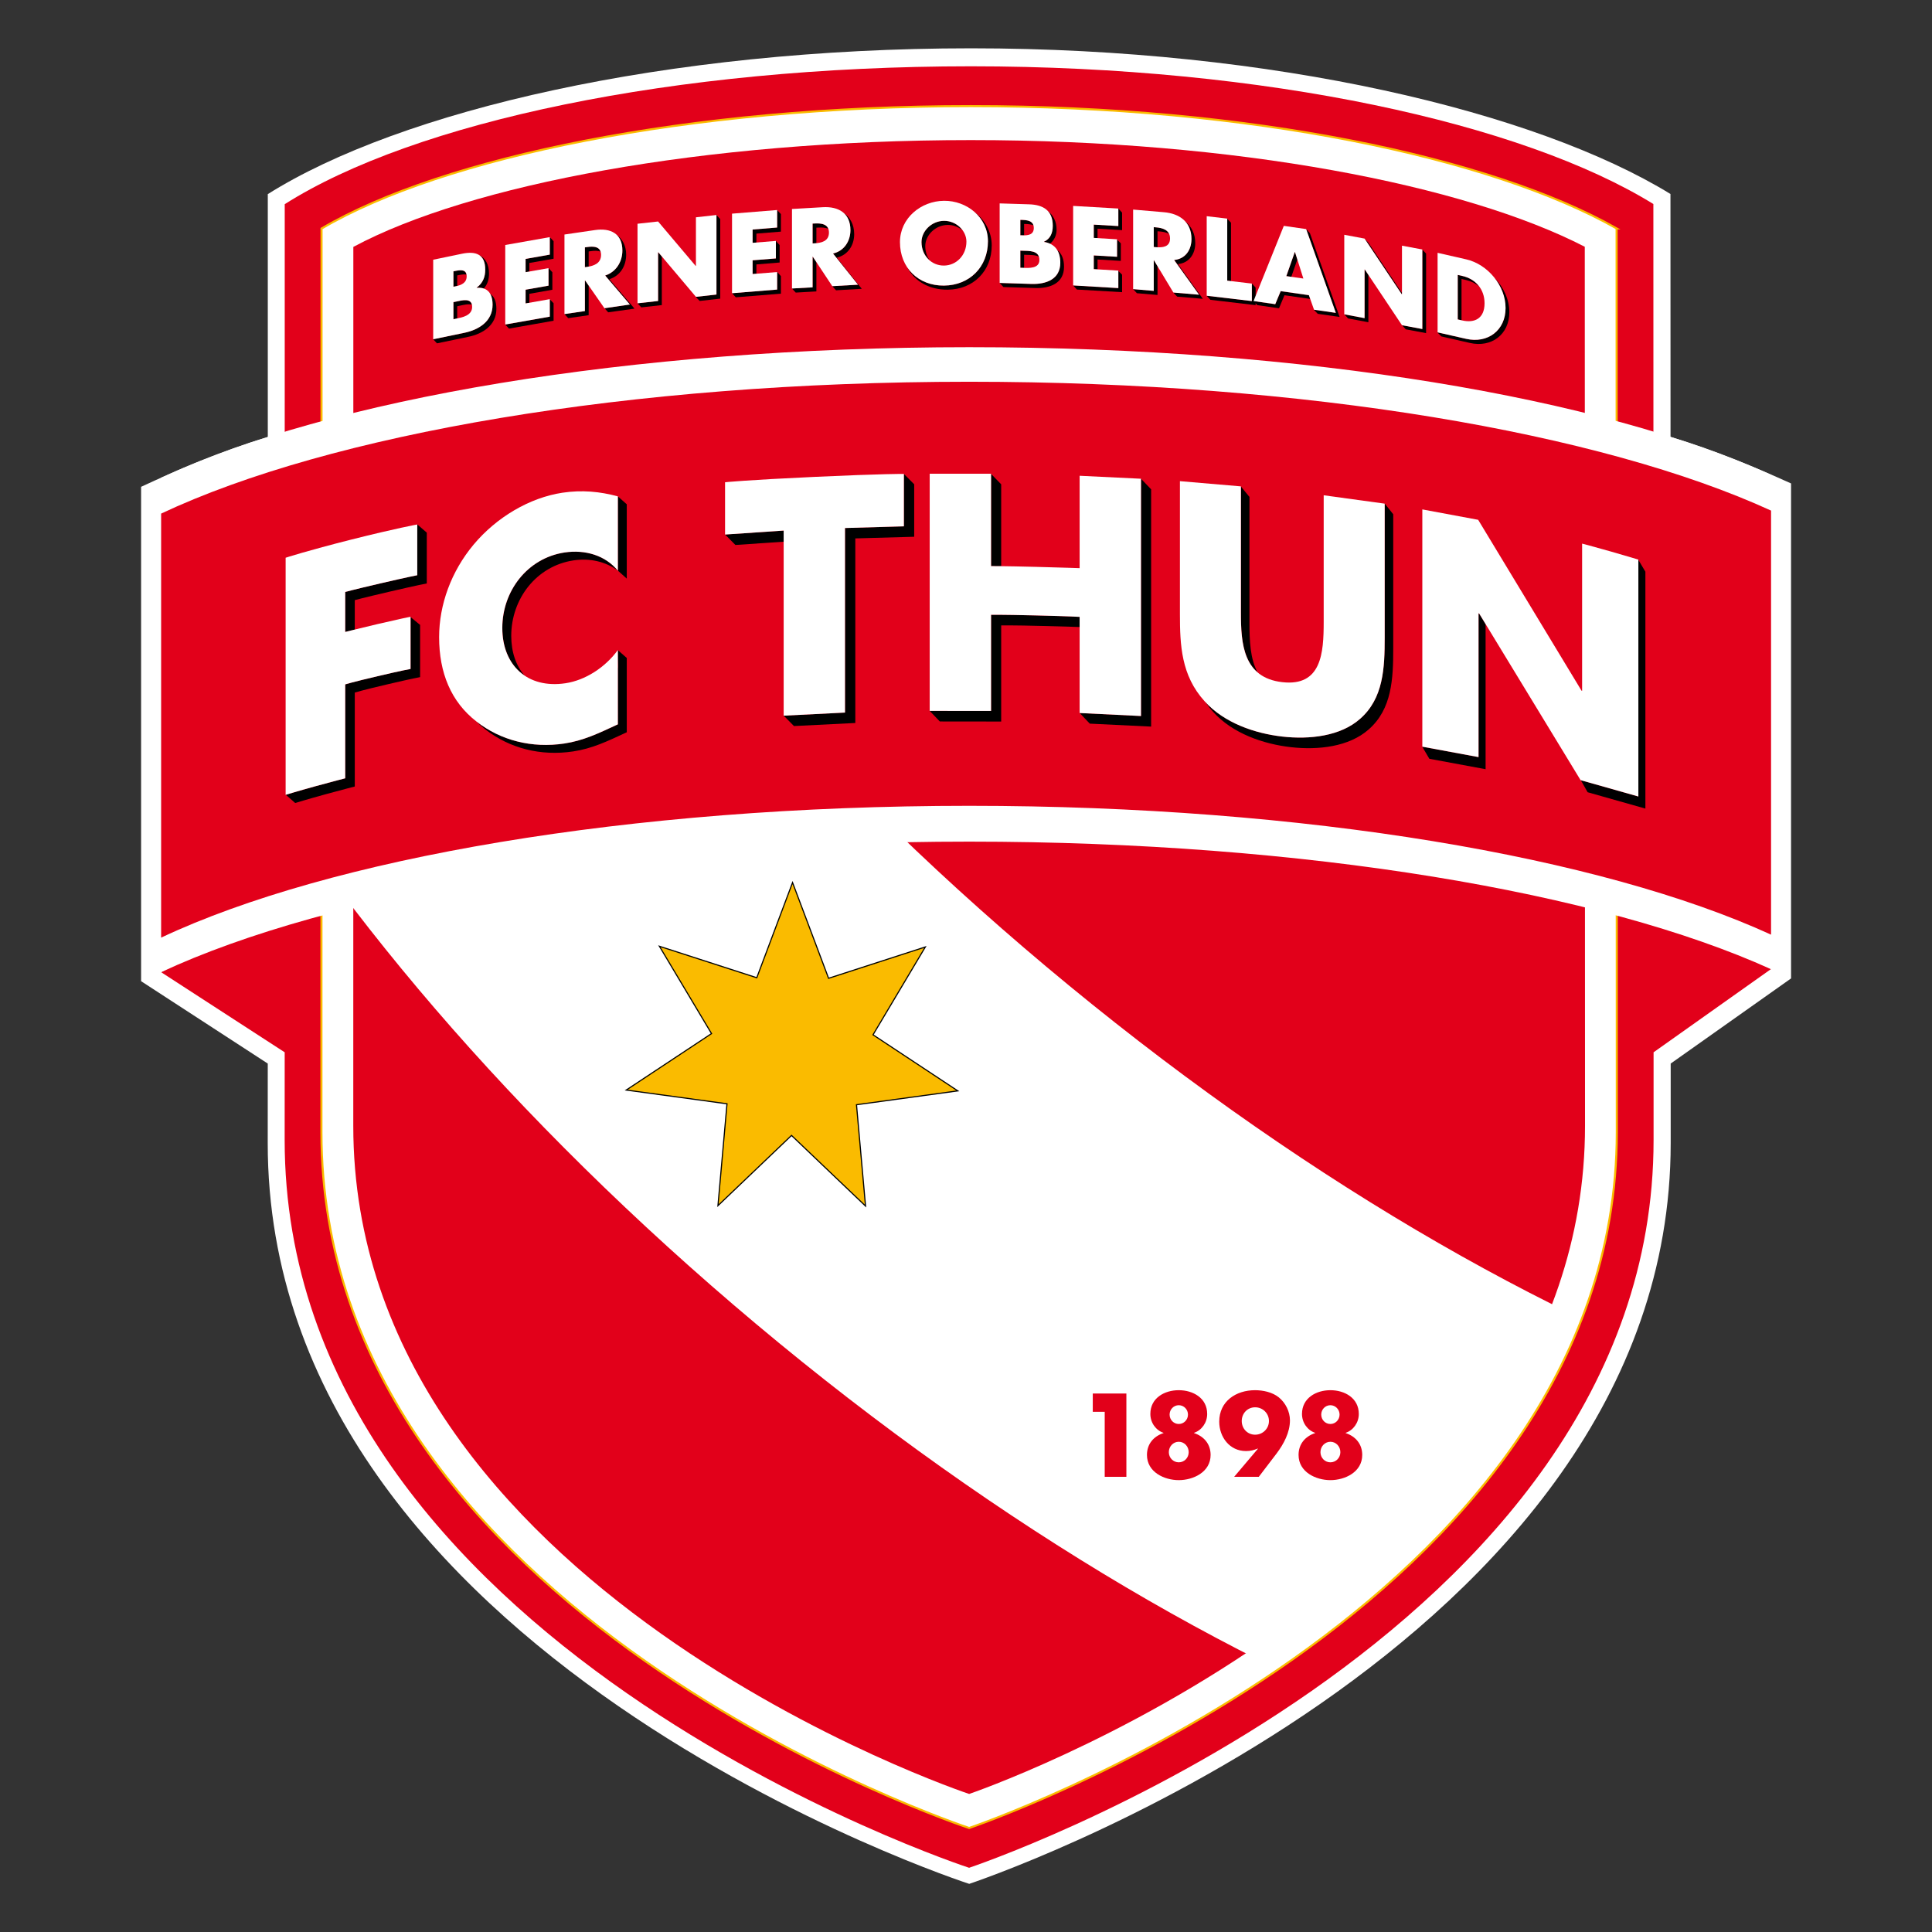<?xml version="1.0" encoding="UTF-8" standalone="no"?>
<svg
   xmlns:dc="http://purl.org/dc/elements/1.1/"
   xmlns:cc="http://creativecommons.org/ns#"
   xmlns:rdf="http://www.w3.org/1999/02/22-rdf-syntax-ns#"
   xmlns:svg="http://www.w3.org/2000/svg"
   xmlns="http://www.w3.org/2000/svg"
   xmlns:xlink="http://www.w3.org/1999/xlink"
   xmlns:sodipodi="http://sodipodi.sourceforge.net/DTD/sodipodi-0.dtd"
   xmlns:inkscape="http://www.inkscape.org/namespaces/inkscape"
   version="1.1"
   id="Ebene_1"
   x="0px"
   y="0px"
   width="1000"
   height="1000"
   viewBox="0 0 1000 1000"
   enable-background="new 0 0 351 404"
   xml:space="preserve"
   sodipodi:docname="Fussballclub Thun.svg"
   inkscape:version="1.0.1 (3bc2e813f5, 2020-09-07)"><rect x="0" y="0" width="1000" height="1000" fill="#333333" stroke="none"/><defs
   id="defs259" /><sodipodi:namedview
   pagecolor="#ffffff"
   bordercolor="#666666"
   borderopacity="1"
   objecttolerance="10"
   gridtolerance="10"
   guidetolerance="10"
   inkscape:pageopacity="0"
   inkscape:pageshadow="2"
   inkscape:window-width="1920"
   inkscape:window-height="1017"
   id="namedview257"
   showgrid="false"
   inkscape:zoom="0.845"
   inkscape:cx="500"
   inkscape:cy="500"
   inkscape:window-x="-8"
   inkscape:window-y="-8"
   inkscape:window-maximized="1"
   inkscape:current-layer="Ebene_1" />
<g
   id="g254"
   transform="matrix(2.646,0,0,2.646,30.55,-35.488)">
	<g
   id="g252">
		<defs
   id="defs3">
			<rect
   id="SVGID_1_"
   x="-3429.408"
   y="-173.001"
   width="3975.536"
   height="5622.545" />
		</defs>
		<clipPath
   id="SVGID_2_">
			<use
   xlink:href="#SVGID_1_"
   overflow="visible"
   id="use5"
   x="0"
   y="0"
   width="100%"
   height="100%" />
		</clipPath>
		<g
   clip-path="url(#SVGID_2_)"
   id="g14">
			<defs
   id="defs9">
				<rect
   id="SVGID_3_"
   x="-3429.408"
   y="-173.001"
   width="3975.536"
   height="5622.545" />
			</defs>
			<clipPath
   id="SVGID_4_">
				<use
   xlink:href="#SVGID_3_"
   overflow="visible"
   id="use11"
   x="0"
   y="0"
   width="100%"
   height="100%" />
			</clipPath>
		</g>
		<g
   clip-path="url(#SVGID_2_)"
   id="g36">
			<defs
   id="defs17">
				<rect
   id="SVGID_5_"
   x="-3429.408"
   y="-173.001"
   width="3975.536"
   height="5622.545" />
			</defs>
			<clipPath
   id="SVGID_6_">
				<use
   xlink:href="#SVGID_5_"
   overflow="visible"
   id="use19"
   x="0"
   y="0"
   width="100%"
   height="100%" />
			</clipPath>
			<path
   clip-path="url(#SVGID_6_)"
   fill="#ffffff"
   d="M 338.813,204.806 V 107.98 c -6.86,-3.096 -14.779,-6.473 -23.576,-9.105 C 315.229,87.364 315.222,51.359 315.222,51.359 289.043,35.302 237.6,22.862 178.419,22.862 c -59.773,0 -111.647,12.209 -137.58,28.524 v 47.509 c -9.276,2.778 -17.689,6.46 -24.785,9.744 v 96.707 l 24.778,16.113 -0.007,15.555 c 0,100.544 137.223,144.91 137.223,144.91 0,0 137.219,-45.481 137.219,-144.91 0,-6.177 0,-6.259 0,-15.555 z"
   id="path22" />
			<path
   clip-path="url(#SVGID_6_)"
   fill="#e2001a"
   d="M 311.91,190.156 C 311.898,132.45 311.879,53.323 311.879,53.323 286.338,37.549 236.138,26.381 178.401,26.381 120.073,26.381 69.458,37.314 44.153,53.35 l -0.008,136.807 -24.177,13.425 24.177,15.675 -0.006,17.157 c 0,98.781 133.888,142.366 133.888,142.366 0,0 133.893,-44.686 133.893,-142.366 0,-6.072 0,-8.022 0,-17.157 l 22.974,-16.283 z"
   id="path24" />
			<path
   clip-path="url(#SVGID_6_)"
   fill="#ffffff"
   d="M 304.687,58.091 C 280.091,44.173 233.016,34.166 178.374,34.166 123.193,34.166 75.08,44.173 51.353,58.119 l -0.021,176.797 c 0,94.416 126.703,136.078 126.703,136.078 0,0 126.689,-42.712 126.689,-136.078 0.001,-41.772 -0.037,-176.825 -0.037,-176.825"
   id="path26" />
			<path
   clip-path="url(#SVGID_6_)"
   fill="none"
   stroke="#fabb00"
   stroke-width="0.401"
   d="M 304.687,58.091 C 280.091,44.173 233.016,34.166 178.374,34.166 123.193,34.166 75.08,44.173 51.353,58.119 l -0.021,176.797 c 0,94.416 126.703,136.078 126.703,136.078 0,0 126.689,-42.712 126.689,-136.078 0.001,-41.772 -0.037,-176.825 -0.037,-176.825 z"
   id="path28" />
			<path
   clip-path="url(#SVGID_6_)"
   fill="#e2001a"
   d="M 298.462,61.683 C 274.976,49.577 230.316,40.815 178.363,40.815 c -52.479,0 -98.178,8.762 -120.79,20.896 l -0.012,171.932 c 0,90.688 120.474,130.695 120.474,130.695 0,0 120.474,-41.017 120.474,-130.695 0,-40.127 -0.047,-171.96 -0.047,-171.96"
   id="path30" />
			<path
   clip-path="url(#SVGID_6_)"
   fill="#ffffff"
   d="M 334.9,203.004 V 106.288 C 301.8,91.274 243.925,81.33 178.06,81.33 111.359,81.33 52.852,91.536 19.973,106.86 v 96.721 c 32.879,-15.329 91.386,-25.533 158.087,-25.533 65.866,0 123.741,9.953 156.84,24.956"
   id="path32" />
			<path
   clip-path="url(#SVGID_6_)"
   fill="#e2001a"
   d="M 334.9,196.245 V 113.292 C 301.8,98.131 243.925,88.088 178.06,88.088 111.359,88.088 52.852,98.394 19.973,113.88 v 82.946 c 32.879,-15.48 91.386,-25.784 158.087,-25.784 65.866,0 123.741,10.044 156.84,25.203"
   id="path34" />
		</g>
		<g
   clip-path="url(#SVGID_2_)"
   id="g46">
			<defs
   id="defs39">
				<path
   id="SVGID_7_"
   d="m 55.344,190.435 1.26,46.283 c 0,90.688 120.83,126.516 120.83,126.516 0,0 119.169,-34.192 123.004,-131.853 0.914,-23.126 4.252,-37.2 4.252,-37.2 -35.262,-9.261 -86.395,-16.801 -131.539,-17.902 -4.136,-0.102 -8.212,-0.147 -12.228,-0.147 -41.469,-0.001 -76.848,5.295 -105.579,14.303" />
			</defs>
			<clipPath
   id="SVGID_8_">
				<use
   xlink:href="#SVGID_7_"
   overflow="visible"
   id="use41"
   x="0"
   y="0"
   width="100%"
   height="100%" />
			</clipPath>
			<path
   clip-path="url(#SVGID_8_)"
   fill="#ffffff"
   d="m 88.143,80.584 -58.104,69.052 c 21.888,39.174 58.782,82.864 106.241,122.697 48.04,40.303 98.013,69.188 140.718,83.769 l 56.801,-69.873 C 291.087,271.648 241.168,242.806 193.125,202.504 145.666,162.67 110.031,119.763 88.143,80.584"
   id="path44" />
		</g>
		<polygon
   clip-path="url(#SVGID_2_)"
   fill="#fabb00"
   points="130.666,229.331 110.956,226.643 127.64,215.599 117.444,198.515 136.49,204.671 143.489,186.054 150.538,204.779 169.465,198.649 159.229,215.834 175.816,226.803 155.998,229.516 157.765,249.331 143.286,235.52 128.898,249.258 "
   id="polygon48" />
		<polygon
   clip-path="url(#SVGID_2_)"
   fill="none"
   stroke="#000000"
   stroke-width="0.22"
   stroke-miterlimit="3.864"
   points="130.666,229.331 110.956,226.643 127.64,215.599 117.444,198.515 136.49,204.671 143.489,186.054 150.538,204.779 169.465,198.649 159.229,215.834 175.816,226.803 155.998,229.516 157.765,249.331 143.286,235.52 128.898,249.258 "
   id="polygon50" />
		<g
   clip-path="url(#SVGID_2_)"
   id="g62">
			<defs
   id="defs53">
				<rect
   id="SVGID_9_"
   x="-3429.408"
   y="-173.001"
   width="3975.536"
   height="5622.545" />
			</defs>
			<clipPath
   id="SVGID_10_">
				<use
   xlink:href="#SVGID_9_"
   overflow="visible"
   id="use55"
   x="0"
   y="0"
   width="100%"
   height="100%" />
			</clipPath>
			<path
   clip-path="url(#SVGID_10_)"
   fill="#e2001a"
   d="m 248.7,285.355 c -2.784,0 -5.557,1.529 -5.557,4.647 0,1.721 1.082,3.198 2.574,3.693 v 0.046 c -1.948,0.649 -3.244,2.136 -3.244,4.28 0,3.373 3.416,4.929 6.227,4.929 2.812,0 6.227,-1.556 6.227,-4.929 0,-2.144 -1.302,-3.631 -3.244,-4.28 v -0.046 c 1.489,-0.495 2.574,-1.972 2.574,-3.693 0,-3.118 -2.765,-4.647 -5.557,-4.647 m 0,10.089 c 1.084,0 1.95,0.909 1.95,2.037 0,1.103 -0.866,1.984 -1.95,1.984 -1.083,0 -1.944,-0.881 -1.944,-1.984 0,-1.127 0.861,-2.037 1.944,-2.037 m 0,-7.151 c 0.99,0 1.795,0.822 1.795,1.835 0,1.015 -0.805,1.837 -1.795,1.837 -0.999,0 -1.793,-0.822 -1.793,-1.837 0,-1.013 0.794,-1.835 1.793,-1.835 m -14.721,0.407 c 1.487,0 2.701,1.187 2.701,2.684 0,1.492 -1.214,2.677 -2.701,2.677 -1.499,0 -2.621,-1.186 -2.621,-2.677 0,-1.497 1.122,-2.684 2.621,-2.684 m 0.712,13.602 3.483,-4.565 c 1.401,-1.858 2.614,-4.128 2.614,-6.487 0,-1.701 -0.866,-3.433 -2.18,-4.493 -1.257,-1.017 -3.077,-1.401 -4.65,-1.401 -3.722,0 -7.003,2.154 -7.003,6.158 0,3 2.03,5.748 5.225,5.748 0.874,0 1.558,-0.173 2.296,-0.492 l 0.045,0.038 -4.648,5.495 h 4.818 z m -15.654,-16.947 c -2.789,0 -5.557,1.529 -5.557,4.647 0,1.721 1.084,3.198 2.571,3.693 v 0.046 c -1.943,0.649 -3.235,2.136 -3.235,4.28 0,3.373 3.409,4.929 6.221,4.929 2.813,0 6.23,-1.556 6.23,-4.929 0,-2.144 -1.3,-3.631 -3.242,-4.28 v -0.046 c 1.486,-0.495 2.571,-1.972 2.571,-3.693 0.001,-3.118 -2.774,-4.647 -5.559,-4.647 m 0,10.089 c 1.086,0 1.943,0.909 1.943,2.037 0,1.103 -0.857,1.984 -1.943,1.984 -1.081,0 -1.942,-0.881 -1.942,-1.984 0,-1.127 0.861,-2.037 1.942,-2.037 m 0,-7.151 c 0.999,0 1.803,0.822 1.803,1.835 0,1.015 -0.804,1.837 -1.803,1.837 -0.992,0 -1.792,-0.822 -1.792,-1.837 0,-1.013 0.8,-1.835 1.792,-1.835 m -14.484,1.294 v 12.714 h 4.239 V 286 h -6.575 v 3.586 h 2.336 z"
   id="path58" />
			<path
   clip-path="url(#SVGID_10_)"
   d="m 77.889,75.706 v -2.39 l 0.405,-0.085 c 0.77,-0.156 1.766,-0.42 2.452,-0.222 -0.312,-1.306 -2.016,-0.821 -3.189,-0.573 l -0.404,0.078 v 3.345 l 0.509,-0.102 c 0.065,-0.014 0.157,-0.035 0.227,-0.051 m -0.737,-6.201 0.443,-0.095 c 0.099,-0.02 0.201,-0.053 0.293,-0.078 v -2.04 l 0.287,-0.061 c 0.521,-0.104 1.091,-0.2 1.52,-0.104 -0.188,-1.045 -1.283,-0.897 -2.263,-0.694 l -0.28,0.058 z m 6.961,-2.561 c 0,-1.85 -0.744,-3.105 -1.956,-3.653 0.773,0.477 1.226,1.391 1.226,2.854 0,1.408 -0.452,2.631 -1.678,3.525 v 0.045 c 0.54,-0.038 0.997,0.006 1.396,0.139 0.716,-0.81 1.012,-1.802 1.012,-2.91 m 1.441,6.888 c 0,-1.37 -0.378,-2.397 -1.207,-2.925 0.313,0.547 0.463,1.268 0.463,2.123 0,3.261 -2.727,4.9 -5.51,5.485 l -6.106,1.262 0.738,0.798 6.104,-1.269 c 2.793,-0.574 5.518,-2.218 5.518,-5.474"
   id="path60" />
		</g>
		<path
   clip-path="url(#SVGID_2_)"
   d="m 92.003,64.854 4.741,-0.834 v -3.424 l -0.742,-0.803 v 3.428 l -4.729,0.836 v 2.601 l 0.729,-0.134 v -1.67 z m 0,7.781 v -1.749 l 4.501,-0.795 v -3.427 l -0.743,-0.796 v 3.42 l -4.487,0.795 v 2.68 z m 3.75,-6.774 z m 0.991,10.292 v -3.425 l -0.742,-0.775 v 3.401 l -8.714,1.542 0.738,0.796 z"
   id="path64" />
		<g
   clip-path="url(#SVGID_2_)"
   id="g74">
			<defs
   id="defs67">
				<rect
   id="SVGID_11_"
   x="-3429.408"
   y="-173.001"
   width="3975.536"
   height="5622.545" />
			</defs>
			<clipPath
   id="SVGID_12_">
				<use
   xlink:href="#SVGID_11_"
   overflow="visible"
   id="use69"
   x="0"
   y="0"
   width="100%"
   height="100%" />
			</clipPath>
			<path
   clip-path="url(#SVGID_12_)"
   d="m 103.605,65.562 v -2.964 l 0.392,-0.052 c 0.681,-0.101 1.401,-0.134 1.937,0.094 -0.346,-1.05 -1.562,-1.057 -2.674,-0.897 l -0.382,0.061 v 3.873 l 0.382,-0.054 c 0.112,-0.019 0.236,-0.04 0.345,-0.061 m -0.727,8.703 -4.006,0.582 0.735,0.801 3.998,-0.579 v -5.793 l -0.691,-1 -0.036,0.005 z m 5.241,-5.69 -0.448,-0.548 c 2.186,-0.714 3.271,-2.657 3.271,-4.806 0,-1.798 -0.786,-3.148 -1.976,-3.957 0.764,0.669 1.235,1.684 1.235,3.154 0,2.149 -1.182,4.181 -3.367,4.889 l 4.833,5.67 -4.956,0.728 0.046,0.044 0.671,0.757 5.139,-0.721 -0.667,-0.795 z"
   id="path72" />
		</g>
		<path
   clip-path="url(#SVGID_2_)"
   d="m 117.187,72.291 -4.024,0.452 0.735,0.798 4.018,-0.447 v -9.508 l -0.689,-0.829 -0.039,0.007 v 9.527 z m 12.156,-0.46 v -15.56 l -0.737,-0.798 V 71.03 l -4.005,0.441 0.032,0.1 0.692,0.708 z"
   id="path76" />
		<path
   clip-path="url(#SVGID_2_)"
   d="m 136.416,59.105 4.795,-0.384 v -3.428 l -0.744,-0.803 v 3.429 l -4.785,0.394 v 2.6 l 0.734,-0.062 z m 3.812,1.457 v 3.409 l -4.546,0.365 v 2.676 l 0.734,-0.058 v -1.817 l 4.548,-0.374 v -3.418 l -0.73,-0.782 h -0.006 z m 0.983,10.292 v -3.427 l -0.744,-0.841 -0.187,0.055 0.187,-0.016 v 3.427 l -8.823,0.713 0.743,0.804 z"
   id="path78" />
		<g
   clip-path="url(#SVGID_2_)"
   id="g92">
			<defs
   id="defs81">
				<rect
   id="SVGID_13_"
   x="-3429.408"
   y="-173.001"
   width="3975.536"
   height="5622.545" />
			</defs>
			<clipPath
   id="SVGID_14_">
				<use
   xlink:href="#SVGID_13_"
   overflow="visible"
   id="use83"
   x="0"
   y="0"
   width="100%"
   height="100%" />
			</clipPath>
			<path
   clip-path="url(#SVGID_14_)"
   d="m 147.412,69.618 -4.041,0.224 0.742,0.804 4.038,-0.229 v -5.735 l -0.7,-1.054 -0.039,0.007 z m 0.739,-8.641 V 57.95 l 0.39,-0.019 c 0.673,-0.042 1.392,-0.012 1.934,0.248 -0.395,-0.998 -1.58,-1.108 -2.669,-1.049 l -0.394,0.019 v 3.881 l 0.394,-0.02 c 0.111,-0.007 0.228,-0.021 0.345,-0.033 m 7.396,-1.757 c 0,-1.951 -0.854,-3.396 -2.167,-4.236 0.891,0.737 1.431,1.852 1.431,3.433 0,2.146 -1.193,4.073 -3.403,4.588 l 4.883,6.098 -5.028,0.287 -0.092,-0.133 0.086,0.14 0.742,0.797 5.03,-0.288 -4.88,-6.098 c 2.198,-0.517 3.398,-2.447 3.398,-4.588"
   id="path86" />
			<path
   clip-path="url(#SVGID_14_)"
   d="m 170.308,64.328 c -0.536,-0.759 -0.856,-1.701 -0.856,-2.771 0,-2.142 1.977,-4.125 4.396,-4.147 1.128,-0.007 2.152,0.424 2.935,1.095 -0.782,-1.121 -2.138,-1.907 -3.677,-1.894 -2.414,0.026 -4.399,2.002 -4.399,4.145 -0.001,1.496 0.632,2.745 1.601,3.572 m 8.118,-9.929 c 0.156,0.115 0.321,0.211 0.47,0.339 -0.158,-0.115 -0.299,-0.238 -0.47,-0.339 m 4.025,7.019 c 0,-2.673 -1.357,-4.981 -3.32,-6.507 1.557,1.405 2.577,3.375 2.577,5.707 0,5.035 -3.609,8.616 -8.603,8.66 -3.074,0.035 -5.611,-1.297 -7.123,-3.485 1.435,2.704 4.335,4.32 7.865,4.289 4.988,-0.05 8.604,-3.627 8.604,-8.664"
   id="path88" />
			<path
   clip-path="url(#SVGID_14_)"
   d="m 188.783,65.812 v -2.566 l 0.41,0.014 c 0.777,0.029 1.775,0 2.479,0.355 -0.426,-1.204 -2.074,-1.115 -3.215,-1.153 l -0.409,-0.018 v 3.348 l 0.513,0.013 c 0.072,0.007 0.144,0.007 0.222,0.007 m -0.735,-6.378 0.447,0.012 c 0.098,0.008 0.189,0.008 0.288,0 v -2.223 l 0.288,0.006 c 0.526,0.019 1.09,0.062 1.533,0.255 -0.282,-0.924 -1.334,-1.022 -2.272,-1.059 l -0.284,-0.004 z m 7.089,-1.063 c 0,-1.664 -0.667,-2.892 -1.723,-3.672 0.613,0.662 0.977,1.582 0.977,2.874 0,1.402 -0.448,2.523 -1.708,3.124 v 0.039 c 0.442,0.075 0.821,0.203 1.162,0.361 0.808,-0.661 1.292,-1.624 1.292,-2.726 m 1.458,7.226 c 0,-1.446 -0.429,-2.604 -1.382,-3.325 0.439,0.674 0.646,1.529 0.646,2.523 0,3.262 -2.777,4.249 -5.629,4.162 l -6.228,-0.199 0.736,0.802 6.23,0.193 c 2.844,0.094 5.627,-0.896 5.627,-4.156"
   id="path90" />
		</g>
		<path
   clip-path="url(#SVGID_2_)"
   d="m 203.15,58.152 4.802,0.281 v -3.428 l -0.735,-0.808 h -0.119 l 0.119,0.005 v 3.429 l -4.803,-0.28 v 2.604 l 0.736,0.04 z m 0,7.955 v -1.932 l 4.553,0.268 v -3.426 l -0.736,-0.74 v 3.363 l -4.553,-0.259 v 2.677 z m 4.802,4.459 v -3.427 l -0.735,-0.726 v 3.351 l -8.835,-0.512 0.73,0.799 z"
   id="path94" />
		<g
   clip-path="url(#SVGID_2_)"
   id="g104">
			<defs
   id="defs97">
				<rect
   id="SVGID_15_"
   x="-3429.408"
   y="-173.001"
   width="3975.536"
   height="5622.545" />
			</defs>
			<clipPath
   id="SVGID_16_">
				<use
   xlink:href="#SVGID_15_"
   overflow="visible"
   id="use99"
   x="0"
   y="0"
   width="100%"
   height="100%" />
			</clipPath>
			<path
   clip-path="url(#SVGID_16_)"
   d="m 214.883,61.777 v -3.129 l 0.394,0.033 c 0.643,0.055 1.327,0.176 1.857,0.482 -0.432,-0.936 -1.562,-1.196 -2.598,-1.285 l -0.39,-0.033 v 3.881 l 0.39,0.032 c 0.112,0.007 0.229,0.015 0.347,0.019 m -4.767,8.189 v 0.01 l 0.736,0.793 4.03,0.344 v -5.627 l -0.697,-1.16 h -0.039 v 5.984 z m 12.15,-8.999 c 0,-1.885 -0.794,-3.327 -2.027,-4.283 0.796,0.849 1.286,1.983 1.286,3.48 0,2.142 -1.188,3.9 -3.386,4.104 l 4.865,6.793 -5.008,-0.426 0.045,0.074 0.686,0.728 5.02,0.426 -4.87,-6.792 c 2.189,-0.205 3.389,-1.962 3.389,-4.104"
   id="path102" />
		</g>
		<path
   clip-path="url(#SVGID_2_)"
   d="M 229.259,68.395 V 56.976 l -0.744,-0.766 v 12.098 z m 4.814,4.709 v -3.426 l -0.731,-0.805 v 3.43 l -8.838,-1.04 v 0.025 l 0.73,0.775 z"
   id="path106" />
		<path
   clip-path="url(#SVGID_2_)"
   d="m 233.674,72.303 0.729,0.801 4.247,0.614 1.063,-2.552 5.034,0.722 -0.255,-0.733 -5.511,-0.788 -1.063,2.55 z m 6.411,-4.877 0.964,0.141 1.187,-3.386 -0.455,-1.464 -0.047,-0.006 z m -6.411,4.87 -0.008,0.007 z m 16.826,3.117 -5.807,-16.386 -0.729,-0.809 h -0.03 l 0.03,0.007 5.792,16.389 -4.266,-0.617 -0.014,-0.039 0.009,0.073 0.749,0.769 z"
   id="path108" />
		<path
   clip-path="url(#SVGID_2_)"
   d="m 251.466,74.912 0.684,0.789 3.979,0.747 v -9.279 l -0.703,-1.046 -0.039,-0.007 v 9.53 z m 11.236,-4.182 -6.574,-9.838 -0.703,-0.747 7.237,10.833 0.04,0.005 z m 4.716,7.847 V 63.018 l -0.735,-0.776 v 15.535 l -3.966,-0.75 0.013,0.02 0.717,0.784 z"
   id="path110" />
		<g
   clip-path="url(#SVGID_2_)"
   id="g122">
			<defs
   id="defs113">
				<rect
   id="SVGID_17_"
   x="-3429.408"
   y="-173.001"
   width="3975.536"
   height="5622.545" />
			</defs>
			<clipPath
   id="SVGID_18_">
				<use
   xlink:href="#SVGID_17_"
   overflow="visible"
   id="use115"
   x="0"
   y="0"
   width="100%"
   height="100%" />
			</clipPath>
			<path
   clip-path="url(#SVGID_18_)"
   d="m 269.668,78.423 v 0.052 l 0.739,0.75 5.592,1.275 c 4.21,0.956 7.704,-1.65 7.704,-6.022 0,-2.511 -1.168,-4.944 -2.939,-6.759 1.362,1.701 2.204,3.804 2.204,5.956 0,4.373 -3.504,6.979 -7.703,6.023 z m 4.682,-2.358 V 67.99 l 0.928,0.207 c 0.965,0.22 1.82,0.648 2.512,1.244 -0.772,-1.018 -1.897,-1.73 -3.256,-2.037 l -0.924,-0.216 v 8.71 z"
   id="path118" />
			<path
   clip-path="url(#SVGID_18_)"
   fill="#ffffff"
   d="m 80.813,73.447 c 0,1.718 -1.984,2.063 -3.152,2.305 l -0.509,0.106 v -3.345 l 0.404,-0.082 c 1.292,-0.267 3.257,-0.86 3.257,1.016 m -1.071,-5.991 c 0,1.324 -1.096,1.738 -2.141,1.956 l -0.449,0.089 v -3.013 l 0.289,-0.06 c 1.07,-0.221 2.301,-0.394 2.301,1.028 m 1.957,2.257 v -0.039 c 1.239,-0.894 1.675,-2.124 1.675,-3.526 0,-2.974 -1.811,-3.665 -4.526,-3.105 l -5.654,1.175 V 79.779 L 79.3,78.51 c 2.783,-0.583 5.51,-2.216 5.51,-5.484 0,-2.162 -0.925,-3.48 -3.111,-3.313"
   id="path120" />
		</g>
		<polygon
   clip-path="url(#SVGID_2_)"
   fill="#ffffff"
   points="96.002,71.931 91.268,72.765 91.268,70.081 95.753,69.292 95.753,65.864 91.268,66.654 91.268,64.056 96.002,63.22 96.002,59.797 87.288,61.338 87.288,76.89 96.002,75.354 "
   id="polygon124" />
		<g
   clip-path="url(#SVGID_2_)"
   id="g134">
			<defs
   id="defs127">
				<rect
   id="SVGID_19_"
   x="-3429.408"
   y="-173.001"
   width="3975.536"
   height="5622.545" />
			</defs>
			<clipPath
   id="SVGID_20_">
				<use
   xlink:href="#SVGID_19_"
   overflow="visible"
   id="use129"
   x="0"
   y="0"
   width="100%"
   height="100%" />
			</clipPath>
			<path
   clip-path="url(#SVGID_20_)"
   fill="#ffffff"
   d="m 106.031,63.275 c 0,1.695 -1.466,2.156 -2.771,2.353 l -0.392,0.051 v -3.88 l 0.392,-0.051 c 1.305,-0.194 2.771,-0.163 2.771,1.527 m 4.17,-0.854 c 0,-3.319 -2.303,-4.447 -5.35,-4.007 l -5.979,0.874 v 15.561 l 3.996,-0.587 v -5.983 h 0.046 l 3.778,5.429 4.975,-0.727 -4.833,-5.671 c 2.186,-0.715 3.367,-2.747 3.367,-4.889"
   id="path132" />
		</g>
		<polygon
   clip-path="url(#SVGID_2_)"
   fill="#ffffff"
   points="128.605,71.03 128.605,55.468 124.589,55.919 124.589,65.429 124.541,65.436 117.187,56.738 113.162,57.181 113.162,72.743 117.187,72.291 117.187,62.764 117.226,62.756 124.589,71.477 "
   id="polygon136" />
		<polygon
   clip-path="url(#SVGID_2_)"
   fill="#ffffff"
   points="140.476,66.627 135.674,67.015 135.674,64.331 140.228,63.963 140.228,60.539 135.674,60.912 135.674,58.31 140.476,57.921 140.476,54.494 131.65,55.207 131.65,70.77 140.476,70.055 "
   id="polygon138" />
		<g
   clip-path="url(#SVGID_2_)"
   id="g152">
			<defs
   id="defs141">
				<rect
   id="SVGID_21_"
   x="-3429.408"
   y="-173.001"
   width="3975.536"
   height="5622.545" />
			</defs>
			<clipPath
   id="SVGID_22_">
				<use
   xlink:href="#SVGID_21_"
   overflow="visible"
   id="use143"
   x="0"
   y="0"
   width="100%"
   height="100%" />
			</clipPath>
			<path
   clip-path="url(#SVGID_22_)"
   fill="#ffffff"
   d="m 150.61,58.905 c 0,1.696 -1.488,2.033 -2.81,2.104 l -0.389,0.02 v -3.881 l 0.389,-0.019 c 1.322,-0.071 2.81,0.088 2.81,1.776 m 4.201,-0.488 c 0,-3.317 -2.336,-4.653 -5.401,-4.474 l -6.032,0.349 v 15.556 l 4.035,-0.229 v -5.984 l 0.039,-0.007 3.811,5.762 5.028,-0.287 -4.883,-6.098 c 2.201,-0.512 3.403,-2.443 3.403,-4.588"
   id="path146" />
			<path
   clip-path="url(#SVGID_22_)"
   fill="#ffffff"
   d="m 177.5,60.678 c 0,2.686 -1.983,4.662 -4.388,4.683 -2.421,0.024 -4.396,-1.918 -4.396,-4.602 0,-2.146 1.976,-4.127 4.396,-4.148 2.405,-0.02 4.388,1.923 4.388,4.067 m 4.211,-0.06 c 0,-4.703 -4.128,-7.972 -8.599,-7.928 -4.483,0.039 -8.612,3.379 -8.612,8.088 0,5.034 3.614,8.546 8.612,8.5 4.987,-0.044 8.599,-3.625 8.599,-8.66"
   id="path148" />
			<path
   clip-path="url(#SVGID_22_)"
   fill="#ffffff"
   d="m 191.776,64.254 c 0,1.719 -2.02,1.591 -3.222,1.549 l -0.507,-0.014 v -3.345 l 0.409,0.012 c 1.325,0.044 3.32,-0.077 3.32,1.798 m -1.095,-6.245 c 0,1.325 -1.108,1.472 -2.186,1.438 l -0.447,-0.012 v -3.012 l 0.284,0.004 c 1.089,0.039 2.349,0.16 2.349,1.582 m 2.002,2.726 v -0.039 c 1.26,-0.601 1.708,-1.725 1.708,-3.127 0,-2.972 -1.851,-4.101 -4.609,-4.188 l -5.779,-0.179 v 15.555 l 6.223,0.199 c 2.856,0.087 5.64,-0.9 5.64,-4.162 -0.002,-2.16 -0.96,-3.697 -3.183,-4.059"
   id="path150" />
		</g>
		<polygon
   clip-path="url(#SVGID_2_)"
   fill="#ffffff"
   points="207.217,66.341 202.414,66.061 202.414,63.376 206.967,63.644 206.967,60.218 202.414,59.95 202.414,57.351 207.217,57.631 207.217,54.206 198.377,53.691 198.377,69.246 207.217,69.768 "
   id="polygon154" />
		<g
   clip-path="url(#SVGID_2_)"
   id="g164">
			<defs
   id="defs157">
				<rect
   id="SVGID_23_"
   x="-3429.408"
   y="-173.001"
   width="3975.536"
   height="5622.545" />
			</defs>
			<clipPath
   id="SVGID_24_">
				<use
   xlink:href="#SVGID_23_"
   overflow="visible"
   id="use159"
   x="0"
   y="0"
   width="100%"
   height="100%" />
			</clipPath>
			<path
   clip-path="url(#SVGID_24_)"
   fill="#ffffff"
   d="m 217.331,60.058 c 0,1.692 -1.48,1.81 -2.801,1.705 l -0.384,-0.036 v -3.881 l 0.384,0.036 c 1.321,0.107 2.801,0.48 2.801,2.176 m 4.193,0.107 c 0,-3.32 -2.321,-4.984 -5.387,-5.241 l -6.025,-0.516 V 69.97 l 4.034,0.339 v -5.984 h 0.039 l 3.801,6.311 5.024,0.43 -4.879,-6.794 c 2.197,-0.207 3.393,-1.961 3.393,-4.107"
   id="path162" />
		</g>
		<polygon
   clip-path="url(#SVGID_2_)"
   fill="#ffffff"
   points="228.521,68.314 228.521,56.176 224.504,55.703 224.504,71.264 233.334,72.306 233.334,68.881 "
   id="polygon166" />
		<path
   clip-path="url(#SVGID_2_)"
   fill="#ffffff"
   d="m 243.411,67.899 -3.333,-0.473 1.655,-4.715 0.04,0.006 z m 6.352,6.715 -5.805,-16.389 -4.37,-0.631 -5.922,14.708 4.245,0.613 1.063,-2.55 5.519,0.788 1.004,2.843 z"
   id="path168" />
		<polygon
   clip-path="url(#SVGID_2_)"
   fill="#ffffff"
   points="266.683,77.777 266.683,62.215 262.702,61.469 262.702,70.979 262.662,70.972 255.386,60.085 251.414,59.339 251.414,74.897 255.386,75.647 255.386,66.115 255.425,66.122 262.702,77.03 "
   id="polygon170" />
		<g
   clip-path="url(#SVGID_2_)"
   id="g190">
			<defs
   id="defs173">
				<rect
   id="SVGID_25_"
   x="-3429.408"
   y="-173.001"
   width="3975.536"
   height="5622.545" />
			</defs>
			<clipPath
   id="SVGID_26_">
				<use
   xlink:href="#SVGID_25_"
   overflow="visible"
   id="use175"
   x="0"
   y="0"
   width="100%"
   height="100%" />
			</clipPath>
			<path
   clip-path="url(#SVGID_26_)"
   fill="#ffffff"
   d="m 278.856,72.736 c 0,3.032 -2.007,3.899 -4.356,3.361 l -0.891,-0.203 v -8.707 l 0.931,0.211 c 2.529,0.576 4.316,2.552 4.316,5.338 m 4.112,0.936 c 0,-4.373 -3.478,-8.568 -7.71,-9.529 l -5.59,-1.275 v 15.558 l 5.59,1.269 c 4.206,0.96 7.71,-1.648 7.71,-6.023"
   id="path178" />
			<path
   clip-path="url(#SVGID_26_)"
   d="m 44.375,168.885 1.823,1.607 c 0,0 2.436,-0.746 5.938,-1.708 3.509,-0.955 5.72,-1.522 5.72,-1.522 v -18.373 c 0,0 1.343,-0.434 6.313,-1.595 4.969,-1.17 6.462,-1.425 6.462,-1.425 v -10.217 l -1.865,-1.528 v 10.143 c 0,0 -1.494,0.255 -6.458,1.422 -4.968,1.163 -6.325,1.604 -6.325,1.604 v 18.367 c 0,0 -2.21,0.566 -5.712,1.526 -3.321,0.912 -5.664,1.625 -5.896,1.699 m -0.04,-0.094 -0.007,0.046 0.007,0.005 z m 27.607,-41.252 v -9.933 l -1.853,-1.601 c 0,0 -0.008,0.005 -0.019,0.005 v 9.924 c 0,0 -1.8,0.338 -7.227,1.604 -5.428,1.263 -6.862,1.676 -6.862,1.676 v 7.82 c 0,0 0.671,-0.173 1.873,-0.468 v -5.758 c 0,0 1.436,-0.406 6.854,-1.669 5.428,-1.26 7.234,-1.6 7.234,-1.6"
   id="path180" />
			<path
   clip-path="url(#SVGID_26_)"
   d="m 91.059,145.553 c -1.659,-1.904 -2.597,-4.568 -2.597,-7.754 0,-7.24 4.91,-13.67 12.181,-14.767 3.199,-0.488 6.289,0.243 8.658,1.99 -2.435,-2.952 -6.361,-4.147 -10.404,-3.539 -7.263,1.104 -12.173,7.533 -12.173,14.766 0,4.182 1.601,7.456 4.335,9.304 m 18.26,-20.519 1.741,1.56 v -14.535 l -1.741,-1.541 z m 1.742,31.62 v -14.535 l -1.741,-1.528 v 1.682 c 0.039,0.877 0.086,1.784 0,1.867 0,0.005 0,0.005 0,0.005 v 10.967 c -3.938,1.831 -6.783,3.186 -10.488,3.747 -6.352,0.951 -12.417,-0.604 -17.141,-4.282 -0.029,-0.02 -0.05,-0.049 -0.078,-0.068 0.564,0.568 1.17,1.108 1.821,1.616 4.729,3.674 10.788,5.237 17.15,4.275 3.693,-0.555 6.539,-1.918 10.477,-3.746"
   id="path182" />
			<path
   clip-path="url(#SVGID_26_)"
   d="m 130.295,117.975 v 0 l 2.015,2.039 9.442,-0.635 v -2.176 z m 36.99,0.434 V 108.15 l -2.017,-2.036 h -0.003 0.003 v 10.259 l -11.514,0.326 v 36.103 l -11.994,0.604 2.006,2.034 12.001,-0.6 v -36.107 z"
   id="path184" />
			<path
   clip-path="url(#SVGID_26_)"
   d="m 170.317,152.471 v 0 l 1.977,2.069 12.007,0.014 v -18.799 c 0,0 1.659,-0.057 8.605,0.114 3.291,0.077 5.411,0.153 6.741,0.198 v -1.982 c 0,0 -1.777,-0.122 -8.727,-0.288 -6.944,-0.17 -8.6,-0.121 -8.6,-0.121 v 18.807 z m 13.984,-28.307 V 108.15 l -1.979,-2.036 v 18.036 c -0.001,10e-4 0.645,10e-4 1.979,0.014 m 29.331,31.383 V 109.13 l -1.982,-2.071 v 46.417 l -11.981,-0.581 1.964,2.072 z"
   id="path186" />
			<path
   clip-path="url(#SVGID_26_)"
   d="m 234.442,144.914 c -1.439,-2.645 -1.572,-6.202 -1.572,-9.585 v -24.708 l -1.674,-2.038 v 24.67 c 0,4.382 0.239,9.065 3.246,11.661 m 26.551,-4.721 v -26.185 l -1.675,-2.091 h -0.11 l 0.11,0.02 v 26.186 c 0,5.996 -0.243,11.909 -4.809,15.903 -3.834,3.398 -9.859,4.079 -15.221,3.473 -5.276,-0.603 -11.192,-2.605 -15.034,-6.747 0.439,0.643 0.926,1.274 1.489,1.893 3.833,4.271 9.865,6.315 15.221,6.925 5.354,0.607 11.388,-0.07 15.224,-3.466 4.566,-4.002 4.805,-9.915 4.805,-15.911"
   id="path188" />
		</g>
		<path
   clip-path="url(#SVGID_2_)"
   d="m 266.683,159.478 v 0.029 l 1.373,2.334 11.003,2.039 v -28.123 l 0.008,-0.247 -1.277,-2.097 -0.106,-0.021 v 28.123 z m 43.635,12.107 v -46.341 l -1.384,-2.329 v 46.306 l -11.248,-3.183 0.015,0.015 1.316,2.333 z"
   id="path192" />
		<g
   clip-path="url(#SVGID_2_)"
   id="g250">
			<defs
   id="defs195">
				<rect
   id="SVGID_27_"
   x="-3429.408"
   y="-173.001"
   width="3975.536"
   height="5622.545" />
			</defs>
			<clipPath
   id="SVGID_28_">
				<use
   xlink:href="#SVGID_27_"
   overflow="visible"
   id="use197"
   x="0"
   y="0"
   width="100%"
   height="100%" />
			</clipPath>
			<path
   clip-path="url(#SVGID_28_)"
   fill="#e2001a"
   d="M 183.645,108.15"
   id="path200" />
			<path
   clip-path="url(#SVGID_28_)"
   fill="#ffffff"
   d="m 70.076,125.938 v -9.931 c 0,0 -4.116,0.741 -12.867,2.945 -8.767,2.211 -12.881,3.564 -12.881,3.564 v 46.378 c 0,0 2.438,-0.749 5.942,-1.712 3.502,-0.956 5.712,-1.522 5.712,-1.522 v -18.374 c 0,0 1.353,-0.433 6.321,-1.594 4.968,-1.171 6.462,-1.421 6.462,-1.421 V 134.05 c 0,0 -2.562,0.529 -6.494,1.451 -3.94,0.928 -6.289,1.53 -6.289,1.53 v -7.823 c 0,0 1.435,-0.405 6.862,-1.67 5.418,-1.26 7.232,-1.6 7.232,-1.6"
   id="path202" />
			<path
   clip-path="url(#SVGID_28_)"
   fill="#ffffff"
   d="m 109.319,110.511 c -3.517,-0.955 -7.031,-1.288 -10.848,-0.715 -6.422,0.97 -12.906,4.798 -17.392,10.173 -4.36,5.236 -6.726,11.712 -6.726,18.083 0,6.934 2.304,12.643 7.332,16.524 4.728,3.678 10.785,5.233 17.145,4.282 3.701,-0.562 6.55,-1.917 10.488,-3.755 V 140.57 c -2.485,3.408 -6.365,5.912 -10.239,6.493 -7.396,1.114 -12.367,-3.453 -12.367,-10.814 0,-7.233 4.911,-13.663 12.184,-14.766 4.058,-0.605 7.996,0.587 10.423,3.561 z"
   id="path204" />
			<path
   clip-path="url(#SVGID_28_)"
   fill="#ffffff"
   d="m 153.747,116.7 11.521,-0.329 v -10.256 c 0,0 -3.931,-0.042 -17.438,0.58 -13.501,0.621 -17.543,1.053 -17.543,1.053 v 10.227 l 11.465,-0.775 v 36.207 l 11.995,-0.604 z"
   id="path206" />
			<path
   clip-path="url(#SVGID_28_)"
   fill="#ffffff"
   d="m 182.321,124.151 v -18.072 h -12.004 v 46.392 l 12.004,0.013 v -18.807 c 0,0 1.655,-0.049 8.607,0.117 6.946,0.17 8.719,0.287 8.719,0.287 v 18.809 l 12.002,0.587 V 107.06 l -12.002,-0.579 v 18.071 c 0,0 -2.6,-0.094 -8.62,-0.254 -6.015,-0.154 -8.706,-0.147 -8.706,-0.147"
   id="path208" />
			<path
   clip-path="url(#SVGID_28_)"
   fill="#ffffff"
   d="m 247.389,110.295 v 24.8 c 0,6.062 -0.432,12.626 -8.093,11.759 -7.677,-0.868 -8.1,-7.54 -8.1,-13.595 v -24.705 l -11.929,-1.022 v 26.04 c 0,5.997 0.242,11.968 4.808,16.996 3.833,4.276 9.851,6.317 15.221,6.928 5.354,0.605 11.38,-0.07 15.214,-3.467 4.565,-4.001 4.813,-9.911 4.813,-15.912 v -26.185 z"
   id="path210" />
			<path
   clip-path="url(#SVGID_28_)"
   fill="#ffffff"
   d="m 266.683,159.474 10.995,2.038 V 133.39 l 0.117,0.025 19.845,32.604 11.305,3.2 v -46.336 c 0,0 -1.868,-0.581 -5.435,-1.601 -3.568,-1.015 -5.569,-1.53 -5.569,-1.53 v 28.791 l -0.112,-0.02 -20.223,-33.428 -10.923,-2.035 z"
   id="path212" />
			<g
   clip-path="url(#SVGID_28_)"
   id="g230">
				<g
   id="g228">
					<defs
   id="defs215">
						<rect
   id="SVGID_29_"
   x="9.377"
   y="16.18"
   width="336.116"
   height="372.421" />
					</defs>
					<clipPath
   id="SVGID_30_">
						<use
   xlink:href="#SVGID_29_"
   overflow="visible"
   id="use217"
   x="0"
   y="0"
   width="100%"
   height="100%" />
					</clipPath>
					<g
   clip-path="url(#SVGID_30_)"
   id="g226">
						<defs
   id="defs221">
							<path
   id="SVGID_31_"
   d="m 338.813,204.803 v -96.826 c -6.866,-3.095 -14.771,-6.473 -23.584,-9.104 -0.007,-11.515 -0.007,-47.51 -0.007,-47.51 C 289.039,35.305 237.593,22.86 178.42,22.86 118.651,22.86 66.773,35.068 40.84,51.381 l -0.007,47.521 c -9.263,2.778 -17.676,6.449 -24.778,9.743 v 96.696 l 24.771,16.115 v 15.56 c 0,100.541 137.215,144.904 137.215,144.904 0,0 137.227,-45.479 137.227,-144.904 0,-6.181 0,-6.264 0,-15.56 z" />
						</defs>
						<clipPath
   id="SVGID_32_">
							<use
   xlink:href="#SVGID_31_"
   overflow="visible"
   id="use223"
   x="0"
   y="0"
   width="100%"
   height="100%" />
						</clipPath>
					</g>
				</g>
			</g>
			<g
   clip-path="url(#SVGID_28_)"
   id="g248">
				<g
   id="g246">
					<defs
   id="defs233">
						<rect
   id="SVGID_33_"
   x="50.877"
   y="171.367"
   width="254.303"
   height="199.648" />
					</defs>
					<clipPath
   id="SVGID_34_">
						<use
   xlink:href="#SVGID_33_"
   overflow="visible"
   id="use235"
   x="0"
   y="0"
   width="100%"
   height="100%" />
					</clipPath>
					<g
   clip-path="url(#SVGID_34_)"
   id="g244">
						<defs
   id="defs239">
							<path
   id="SVGID_35_"
   d="m 57.554,190.897 0.008,1.594 v 41.148 c 0,90.68 120.466,130.697 120.466,130.697 0,0 120.474,-41.028 120.474,-130.697 0,-9.637 0,-23.29 -0.007,-40.384 l 0.007,-2.394 c -32.432,-7.985 -74.616,-12.815 -120.44,-12.815 -46.026,0 -88.014,4.803 -120.508,12.851" />
						</defs>
						<clipPath
   id="SVGID_36_">
							<use
   xlink:href="#SVGID_35_"
   overflow="visible"
   id="use241"
   x="0"
   y="0"
   width="100%"
   height="100%" />
						</clipPath>
					</g>
				</g>
			</g>
		</g>
	</g>
</g>
</svg>
